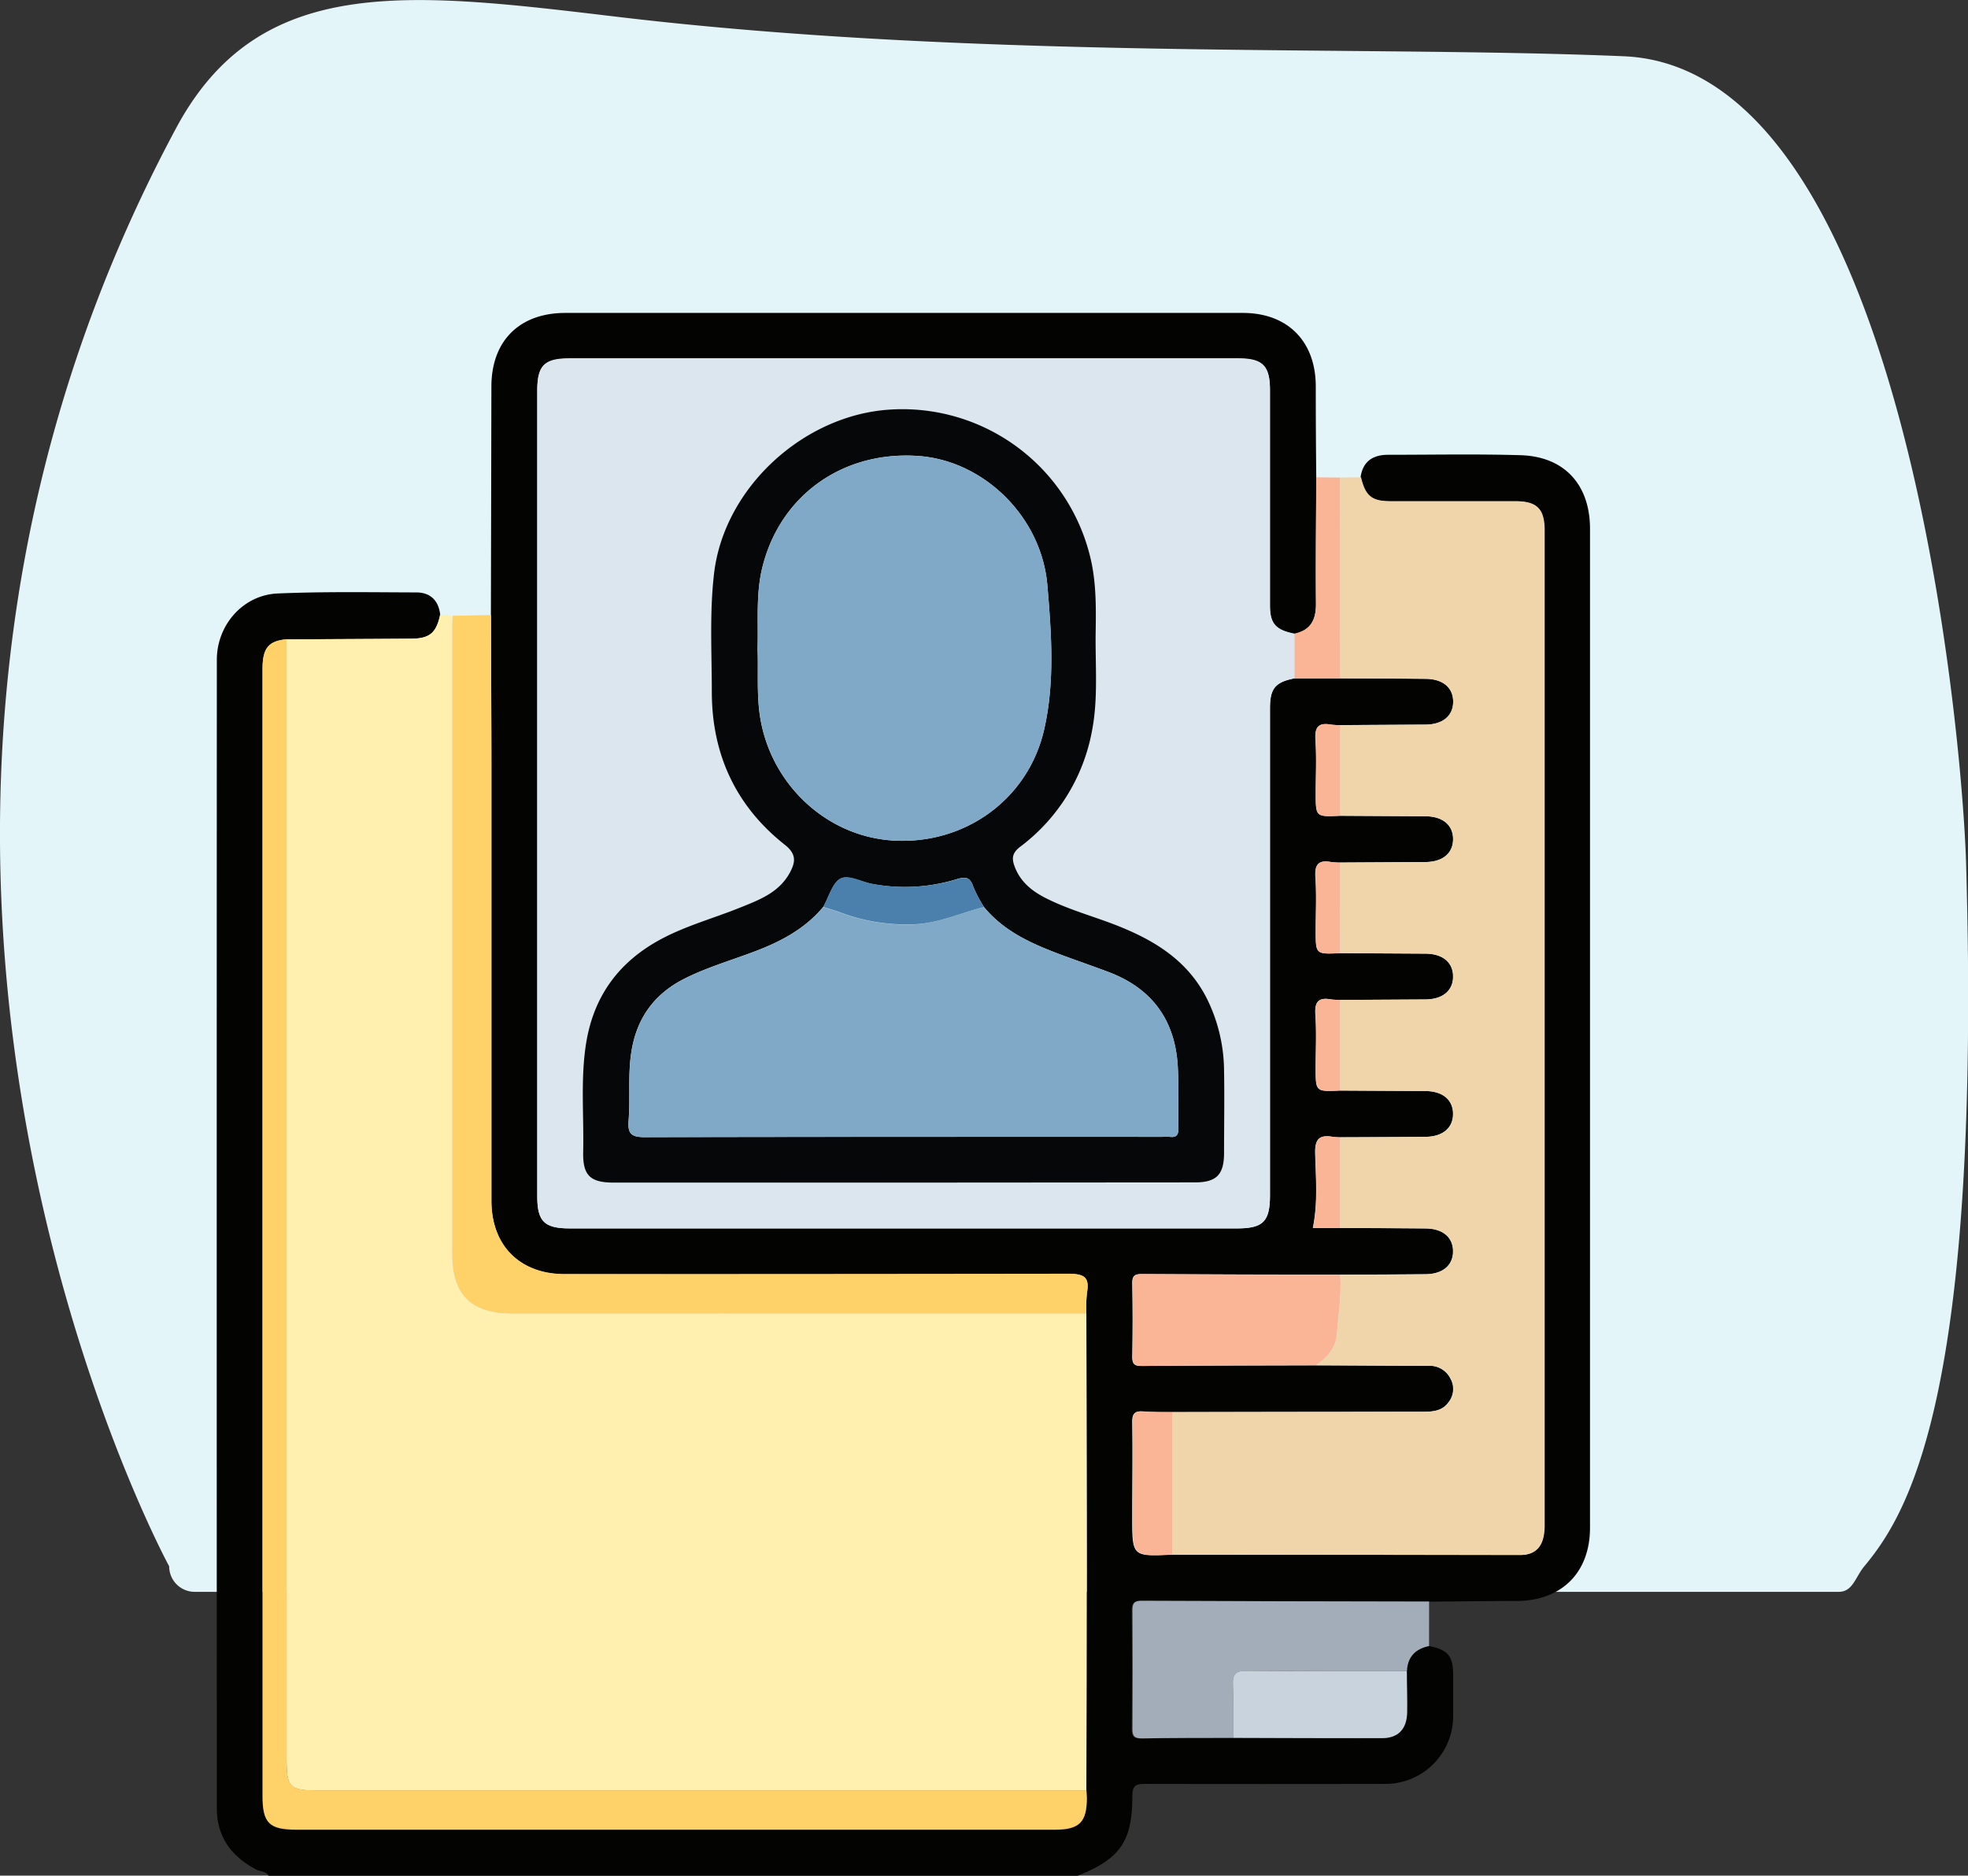 <svg id="Layer_1" data-name="Layer 1" xmlns="http://www.w3.org/2000/svg" viewBox="0 0 483.47 460.76"><rect x="0" y="0" width="483.47" height="460.76" fill="#333333" stroke="none"/><defs><style>.cls-1{fill:#e4f5fa;}.cls-2{fill:#030302;}.cls-3{fill:#fff0b0;}.cls-4{fill:#f0d4aa;}.cls-5{fill:#ffd169;}.cls-6{fill:#a3acb9;}.cls-7{fill:#fab596;}.cls-8{fill:#dce6ee;}.cls-9{fill:#c9d3dd;}.cls-10{fill:#060708;}.cls-11{fill:#80a9c7;}.cls-12{fill:#80a8c7;}.cls-13{fill:#4a80ab;}</style></defs><title>Personal information</title><path class="cls-1" d="M535.4,237.09c89.59,10.7,183.3,7,247.5,9.72C851.72,249.69,866,413,867,444.68c3.84,131.89-14.52,160.45-25,173.08-2.21,2.66-2.81,6.27-6.28,6.27H431.84a6.27,6.27,0,0,1-6.27-6.27s-94.65-173.71,1.71-353.31C447.7,226.39,484.16,231,535.4,237.09Z" transform="translate(-384.01 -232.99)"/><path class="cls-2" d="M735.08,637.34c4.61.92,5.89,2.43,5.92,7,0,3.37,0,6.74,0,10.11a16.64,16.64,0,0,1-16.88,16.76q-29.4.06-58.79,0c-2.32,0-3.15.42-3.14,3,0,11.13-3,15.4-13.43,19.56H450c-.64-1.11-1.94-1-2.9-1.45-6.17-3.17-9.82-8.08-9.82-15.11q-.06-141.08,0-282.15c0-8.53,6.42-15.9,14.91-16.28,11.34-.49,22.72-.29,34.08-.26,3.49,0,5.5,2,5.89,5.52-.95,4.44-2.57,5.81-7.13,5.85-10.2.08-20.39.11-30.58.17-4.43.36-5.93,2.14-5.93,7.18q0,55.29,0,110.57v166.4c0,6.7,1.63,8.31,8.42,8.31H643.19c6,0,7.82-1.87,7.8-7.81,0-.62-.07-1.24-.1-1.86q.06-27,.1-53.89c0-21.09-.07-42.17-.1-63.25a33.68,33.68,0,0,1,.15-5.23c.71-4-1.08-4.55-4.65-4.54q-61.83.2-123.67.08c-11,0-18-7-18-18q0-53,0-106c0-12.62-.07-25.23-.11-37.85l.12-56.2c0-11.25,6.89-18.11,18.19-18.11H689.33c11,0,17.89,6.95,17.92,18q0,11.24.12,22.47c0,10.36-.17,20.72-.07,31.07,0,3.94-1.35,6.47-5.31,7.33-4.62-.93-6-2.48-6-7q0-26.43,0-52.86c0-6-1.8-7.77-7.8-7.77H524c-6.29,0-8,1.7-8,7.93V526.84c0,6.19,1.75,7.91,8,7.91H687.85c6.48,0,8.15-1.68,8.15-8.18V407c0-4.89,1.27-6.43,6-7.37l11.27,0q10.46,0,20.9.11c4.29,0,6.84,2.15,6.84,5.62s-2.56,5.6-6.84,5.63l-20.9.12A18.46,18.46,0,0,1,711,411c-3.11-.57-4.06.62-3.84,3.77.3,4.35.07,8.74.07,13.11,0,5.79,0,5.79,6,5.51l20.9.12c4.29,0,6.84,2.15,6.84,5.62s-2.56,5.6-6.84,5.63l-20.9.12a18.46,18.46,0,0,1-2.24-.13c-3.11-.57-4.06.62-3.84,3.77.3,4.35.07,8.74.07,13.11,0,5.79,0,5.79,6,5.51l20.9.12c4.29,0,6.84,2.15,6.84,5.62s-2.56,5.6-6.84,5.63l-20.9.12a18.46,18.46,0,0,1-2.24-.13c-3.11-.57-4.06.62-3.84,3.77.3,4.35.07,8.74.07,13.11,0,5.79,0,5.79,6,5.51l20.9.12c4.29,0,6.84,2.15,6.84,5.62s-2.56,5.6-6.84,5.63q-10.45.07-20.9.11a14.14,14.14,0,0,1-1.85-.12c-3.27-.55-4.36.59-4.27,4.08.16,6,.7,12.1-.57,18.32h6.69q10.46,0,20.9.11c4.29,0,6.84,2.15,6.84,5.62s-2.56,5.6-6.84,5.63q-10.45.07-20.9.11c-16.25,0-32.49-.05-48.74-.15-1.79,0-2.34.5-2.31,2.31.11,6,.11,12,0,18,0,1.85.59,2.29,2.34,2.27,14.25-.1,28.49-.12,42.74-.16,9.22,0,18.44.1,27.66.12a5.67,5.67,0,0,1,5.45,3.19,5.18,5.18,0,0,1-.42,5.64c-1.5,2.21-3.79,2.46-6.27,2.46q-30.86,0-61.7.08c-2.37,0-4.75,0-7.11-.14-2.12-.18-2.73.54-2.7,2.67.13,7.74,0,15.48,0,23.23,0,9.72,0,9.72,9.76,9.27q42.72,0,85.45.08c4.18,0,6-2.4,6-7.26q0-122.19,0-244.38c0-5.31-1.85-7.18-7.17-7.2-10.25,0-20.49,0-30.74,0-4.58,0-6.13-1.34-7.2-5.87.52-3.91,3-5.56,6.7-5.57,10.86,0,21.73-.22,32.59.1s17.08,7.31,17.08,18.1V608.28c0,11-6.94,17.93-18,18-7.24,0-14.48.11-21.72.16q-35.24-.07-70.46-.19c-1.7,0-2.42.34-2.41,2.24q.13,14.63,0,29.24c0,1.79.51,2.36,2.32,2.33,7.49-.12,15-.1,22.48-.13,12.19,0,24.39.12,36.58.07,4,0,6.06-2.28,6.13-6.38.06-3.35-.05-6.71-.08-10.07C729.8,640,731.71,638,735.08,637.34Z" transform="translate(-384.01 -232.99)"/><path class="cls-3" d="M650.89,555.69c0,21.08.1,42.16.1,63.25q0,26.94-.1,53.89h-189c-6.71,0-7.48-.78-7.48-7.58q0-137.6,0-275.2c10.19-.06,20.38-.09,30.58-.17,4.56,0,6.18-1.41,7.13-5.85l3,.24c0,1.25-.1,2.5-.1,3.75q0,76.44,0,152.89c0,10.19,4.64,14.79,14.92,14.79Z" transform="translate(-384.01 -232.99)"/><path class="cls-4" d="M713.26,444.87l20.9-.12c4.28,0,6.84-2.15,6.84-5.63s-2.55-5.59-6.84-5.62l-20.9-.12V411.12l20.9-.12c4.28,0,6.84-2.15,6.84-5.63s-2.55-5.59-6.84-5.62q-10.45-.08-20.9-.11l-.06-49.34,5.18-.06c1.07,4.53,2.62,5.86,7.2,5.87,10.25,0,20.49,0,30.74,0,5.32,0,7.17,1.89,7.17,7.2q0,122.19,0,244.38c0,4.86-1.85,7.25-6,7.26q-42.72,0-85.45-.08v-35q30.84,0,61.7-.08c2.48,0,4.77-.25,6.27-2.46a5.18,5.18,0,0,0,.42-5.64,5.67,5.67,0,0,0-5.45-3.19c-9.22,0-18.44-.08-27.66-.12,2.8-1.88,4.92-4.3,5.17-7.77.35-4.82,1.14-9.63.8-14.49q10.46,0,20.9-.11c4.28,0,6.84-2.15,6.84-5.63s-2.55-5.59-6.84-5.62q-10.45-.07-20.9-.11V512.36q10.46,0,20.9-.11c4.28,0,6.84-2.15,6.84-5.63s-2.55-5.59-6.84-5.62l-20.9-.12V478.62l20.9-.12c4.28,0,6.84-2.15,6.84-5.63s-2.55-5.59-6.84-5.62l-20.9-.12Z" transform="translate(-384.01 -232.99)"/><path class="cls-5" d="M650.89,555.69H510c-10.28,0-14.92-4.6-14.92-14.79q0-76.45,0-152.89c0-1.25.06-2.5.1-3.75l9.46-.2c0,12.62.11,25.23.11,37.85q0,53,0,106.05c0,11,7,18,18,18q61.83,0,123.67-.08c3.57,0,5.36.56,4.65,4.54A33.68,33.68,0,0,0,650.89,555.69Z" transform="translate(-384.01 -232.99)"/><path class="cls-6" d="M735.08,637.34c-3.37.69-5.28,2.66-5.43,6.18-13.1,0-26.21,0-39.31-.1-2.58,0-3.55.72-3.43,3.38.2,4.36.09,8.73.11,13.1-7.5,0-15,0-22.48.13-1.81,0-2.34-.54-2.32-2.33q.1-14.61,0-29.24c0-1.9.71-2.24,2.41-2.24q35.24.15,70.46.19Z" transform="translate(-384.01 -232.99)"/><path class="cls-7" d="M713.2,350.3l.06,49.34-11.27,0v-11c4-.86,5.35-3.39,5.31-7.33-.1-10.35,0-20.71.07-31.07Z" transform="translate(-384.01 -232.99)"/><path class="cls-8" d="M702,388.63v11c-4.72.94-6,2.48-6,7.37V526.57c0,6.5-1.67,8.18-8.15,8.18H524c-6.29,0-8-1.72-8-7.91V328.93c0-6.23,1.73-7.93,8-7.93H688.2c6,0,7.8,1.79,7.8,7.77q0,26.43,0,52.86C696,386.15,697.37,387.7,702,388.63ZM606,523.5h71.6c5.27,0,7.13-1.9,7.14-7.24,0-6.74.09-13.49,0-20.24a40.43,40.43,0,0,0-4.2-17.64c-5-10-13.89-14.93-23.79-18.63-5.23-1.95-10.62-3.51-15.63-6-3.42-1.71-6.32-4-7.77-7.7-.78-2-.78-3.43,1.31-5a45.89,45.89,0,0,0,17.58-28.23c1.63-8.15.81-16.44.95-24.67.1-5.62.14-11.25-1-16.79a47.49,47.49,0,0,0-49.58-37.71c-21.22,1.31-40.74,19.2-43.18,40.33-1.12,9.73-.57,19.47-.54,29.2,0,15.22,5.93,27.92,17.94,37.38,3,2.34,2.58,4.34,1.2,6.89-2.66,4.87-7.54,6.66-12.28,8.57-6.21,2.5-12.69,4.28-18.69,7.37-11,5.67-17.44,14.47-19.18,26.76-1.22,8.59-.4,17.21-.59,25.81-.14,5.83,1.71,7.58,7.52,7.58Z" transform="translate(-384.01 -232.99)"/><path class="cls-5" d="M454.44,390q0,137.59,0,275.2c0,6.8.77,7.58,7.48,7.58h189c0,.62.1,1.24.1,1.86,0,5.94-1.82,7.8-7.8,7.81H456.92c-6.79,0-8.42-1.61-8.42-8.31V507.79q0-55.29,0-110.57C448.51,392.18,450,390.4,454.44,390Z" transform="translate(-384.01 -232.99)"/><path class="cls-7" d="M713.26,546.11c.34,4.86-.45,9.67-.8,14.49-.25,3.47-2.37,5.89-5.17,7.77-14.25,0-28.49.06-42.74.16-1.75,0-2.37-.42-2.34-2.27.11-6,.11-12,0-18,0-1.81.52-2.32,2.31-2.31C680.77,546.06,697,546.08,713.26,546.11Z" transform="translate(-384.01 -232.99)"/><path class="cls-9" d="M687,659.9c0-4.37.09-8.74-.11-13.1-.12-2.66.85-3.41,3.43-3.38,13.1.12,26.21.08,39.31.1,0,3.36.14,6.72.08,10.07-.07,4.1-2.15,6.36-6.13,6.38C711.41,660,699.21,659.93,687,659.9Z" transform="translate(-384.01 -232.99)"/><path class="cls-7" d="M672,579.86v35c-9.76.45-9.76.45-9.76-9.27,0-7.75.08-15.49,0-23.23,0-2.13.58-2.85,2.7-2.67C667.26,579.91,669.64,579.83,672,579.86Z" transform="translate(-384.01 -232.99)"/><path class="cls-7" d="M713.26,512.36v22.28h-6.69c1.27-6.22.73-12.3.57-18.32-.09-3.49,1-4.63,4.27-4.08A14.14,14.14,0,0,0,713.26,512.36Z" transform="translate(-384.01 -232.99)"/><path class="cls-7" d="M713.26,411.12v22.26c-6,.28-6,.28-6-5.51,0-4.37.23-8.76-.07-13.11-.22-3.15.73-4.34,3.84-3.77A18.46,18.46,0,0,0,713.26,411.12Z" transform="translate(-384.01 -232.99)"/><path class="cls-7" d="M713.26,444.87v22.26c-6,.28-6,.28-6-5.51,0-4.37.23-8.76-.07-13.11-.22-3.15.73-4.34,3.84-3.77A18.46,18.46,0,0,0,713.26,444.87Z" transform="translate(-384.01 -232.99)"/><path class="cls-7" d="M713.26,478.62v22.26c-6,.28-6,.28-6-5.51,0-4.37.23-8.76-.07-13.11-.22-3.15.73-4.34,3.84-3.77A18.46,18.46,0,0,0,713.26,478.62Z" transform="translate(-384.01 -232.99)"/><path class="cls-10" d="M606,523.5H534.8c-5.81,0-7.66-1.75-7.52-7.58.19-8.6-.63-17.22.59-25.81,1.74-12.29,8.19-21.09,19.18-26.76,6-3.09,12.48-4.87,18.69-7.37,4.74-1.91,9.62-3.7,12.28-8.57,1.38-2.55,1.77-4.55-1.2-6.89-12-9.46-17.89-22.16-17.94-37.38,0-9.73-.58-19.47.54-29.2,2.44-21.13,22-39,43.18-40.33a47.49,47.49,0,0,1,49.58,37.71c1.13,5.54,1.09,11.17,1,16.79-.14,8.23.68,16.52-.95,24.67A45.89,45.89,0,0,1,634.64,441c-2.09,1.59-2.09,3-1.31,5,1.45,3.74,4.35,6,7.77,7.7,5,2.51,10.4,4.07,15.63,6,9.9,3.7,18.78,8.67,23.79,18.63a40.43,40.43,0,0,1,4.2,17.64c.12,6.75,0,13.5,0,20.24,0,5.34-1.87,7.24-7.14,7.24Zm-19.77-67.7c-4.38,5.23-10.13,8.35-16.38,10.74-5.8,2.23-11.8,3.94-17.4,6.71-7.74,3.82-12.16,9.92-13.4,18.54-.8,5.49-.19,11-.62,16.45-.26,3.26.66,4.1,4,4.09,42.37-.13,84.74-.08,127.11-.08a14.58,14.58,0,0,1,1.87,0c1.69.21,2.13-.56,2.09-2.15-.1-5,.12-10-.15-15-.6-11.35-6.2-19.22-16.89-23.29-3.6-1.37-7.25-2.62-10.87-3.95-7.4-2.74-14.65-5.73-19.87-12.08a33.08,33.08,0,0,1-2.59-4.92c-.76-2.31-1.76-2.62-4.09-1.9a43.57,43.57,0,0,1-20.67,1.19c-2.68-.47-5.91-2.28-7.84-1.34S587.62,453.37,586.24,455.8Zm-16.12-63.54c.21,5.12-.18,10.23.42,15.35,2,17.25,16,30.84,32.91,31.86,17.55,1.06,33.15-10.08,37.08-27.27,2.66-11.65,1.79-23.64.79-35.43C639.9,360,625.76,346.17,609.67,345c-18.51-1.33-33.88,9.57-38.32,27.13C569.66,378.78,570.32,385.54,570.12,392.26Z" transform="translate(-384.01 -232.99)"/><path class="cls-11" d="M625.74,455.8c5.22,6.35,12.47,9.34,19.87,12.08,3.62,1.33,7.27,2.58,10.87,3.95,10.69,4.07,16.29,11.94,16.89,23.29.27,5,0,10,.15,15,0,1.59-.4,2.36-2.09,2.15a14.58,14.58,0,0,0-1.87,0c-42.37,0-84.74,0-127.11.08-3.35,0-4.27-.83-4-4.09.43-5.46-.18-11,.62-16.45,1.24-8.62,5.66-14.72,13.4-18.54,5.6-2.77,11.6-4.48,17.4-6.71,6.25-2.39,12-5.51,16.38-10.74,1.29.41,2.59.78,3.87,1.23A45.88,45.88,0,0,0,609.65,460C615.36,459.49,620.37,457.12,625.74,455.8Z" transform="translate(-384.01 -232.99)"/><path class="cls-12" d="M570.13,392.26c.19-6.72-.47-13.48,1.22-20.12,4.44-17.56,19.81-28.46,38.32-27.13,16.09,1.16,30.23,14.94,31.65,31.76,1,11.79,1.87,23.78-.79,35.43-3.93,17.19-19.53,28.33-37.08,27.27-16.91-1-30.9-14.61-32.91-31.86C569.94,402.49,570.33,397.38,570.13,392.26Z" transform="translate(-384.01 -232.99)"/><path class="cls-13" d="M625.74,455.8c-5.37,1.32-10.38,3.69-16.09,4.17A45.88,45.88,0,0,1,590.11,457c-1.28-.45-2.58-.82-3.87-1.23,1.38-2.43,2.23-6,4.31-7s5.16.87,7.84,1.34A43.57,43.57,0,0,0,619.06,449c2.33-.72,3.33-.41,4.09,1.9A33.08,33.08,0,0,0,625.74,455.8Z" transform="translate(-384.01 -232.99)"/></svg>